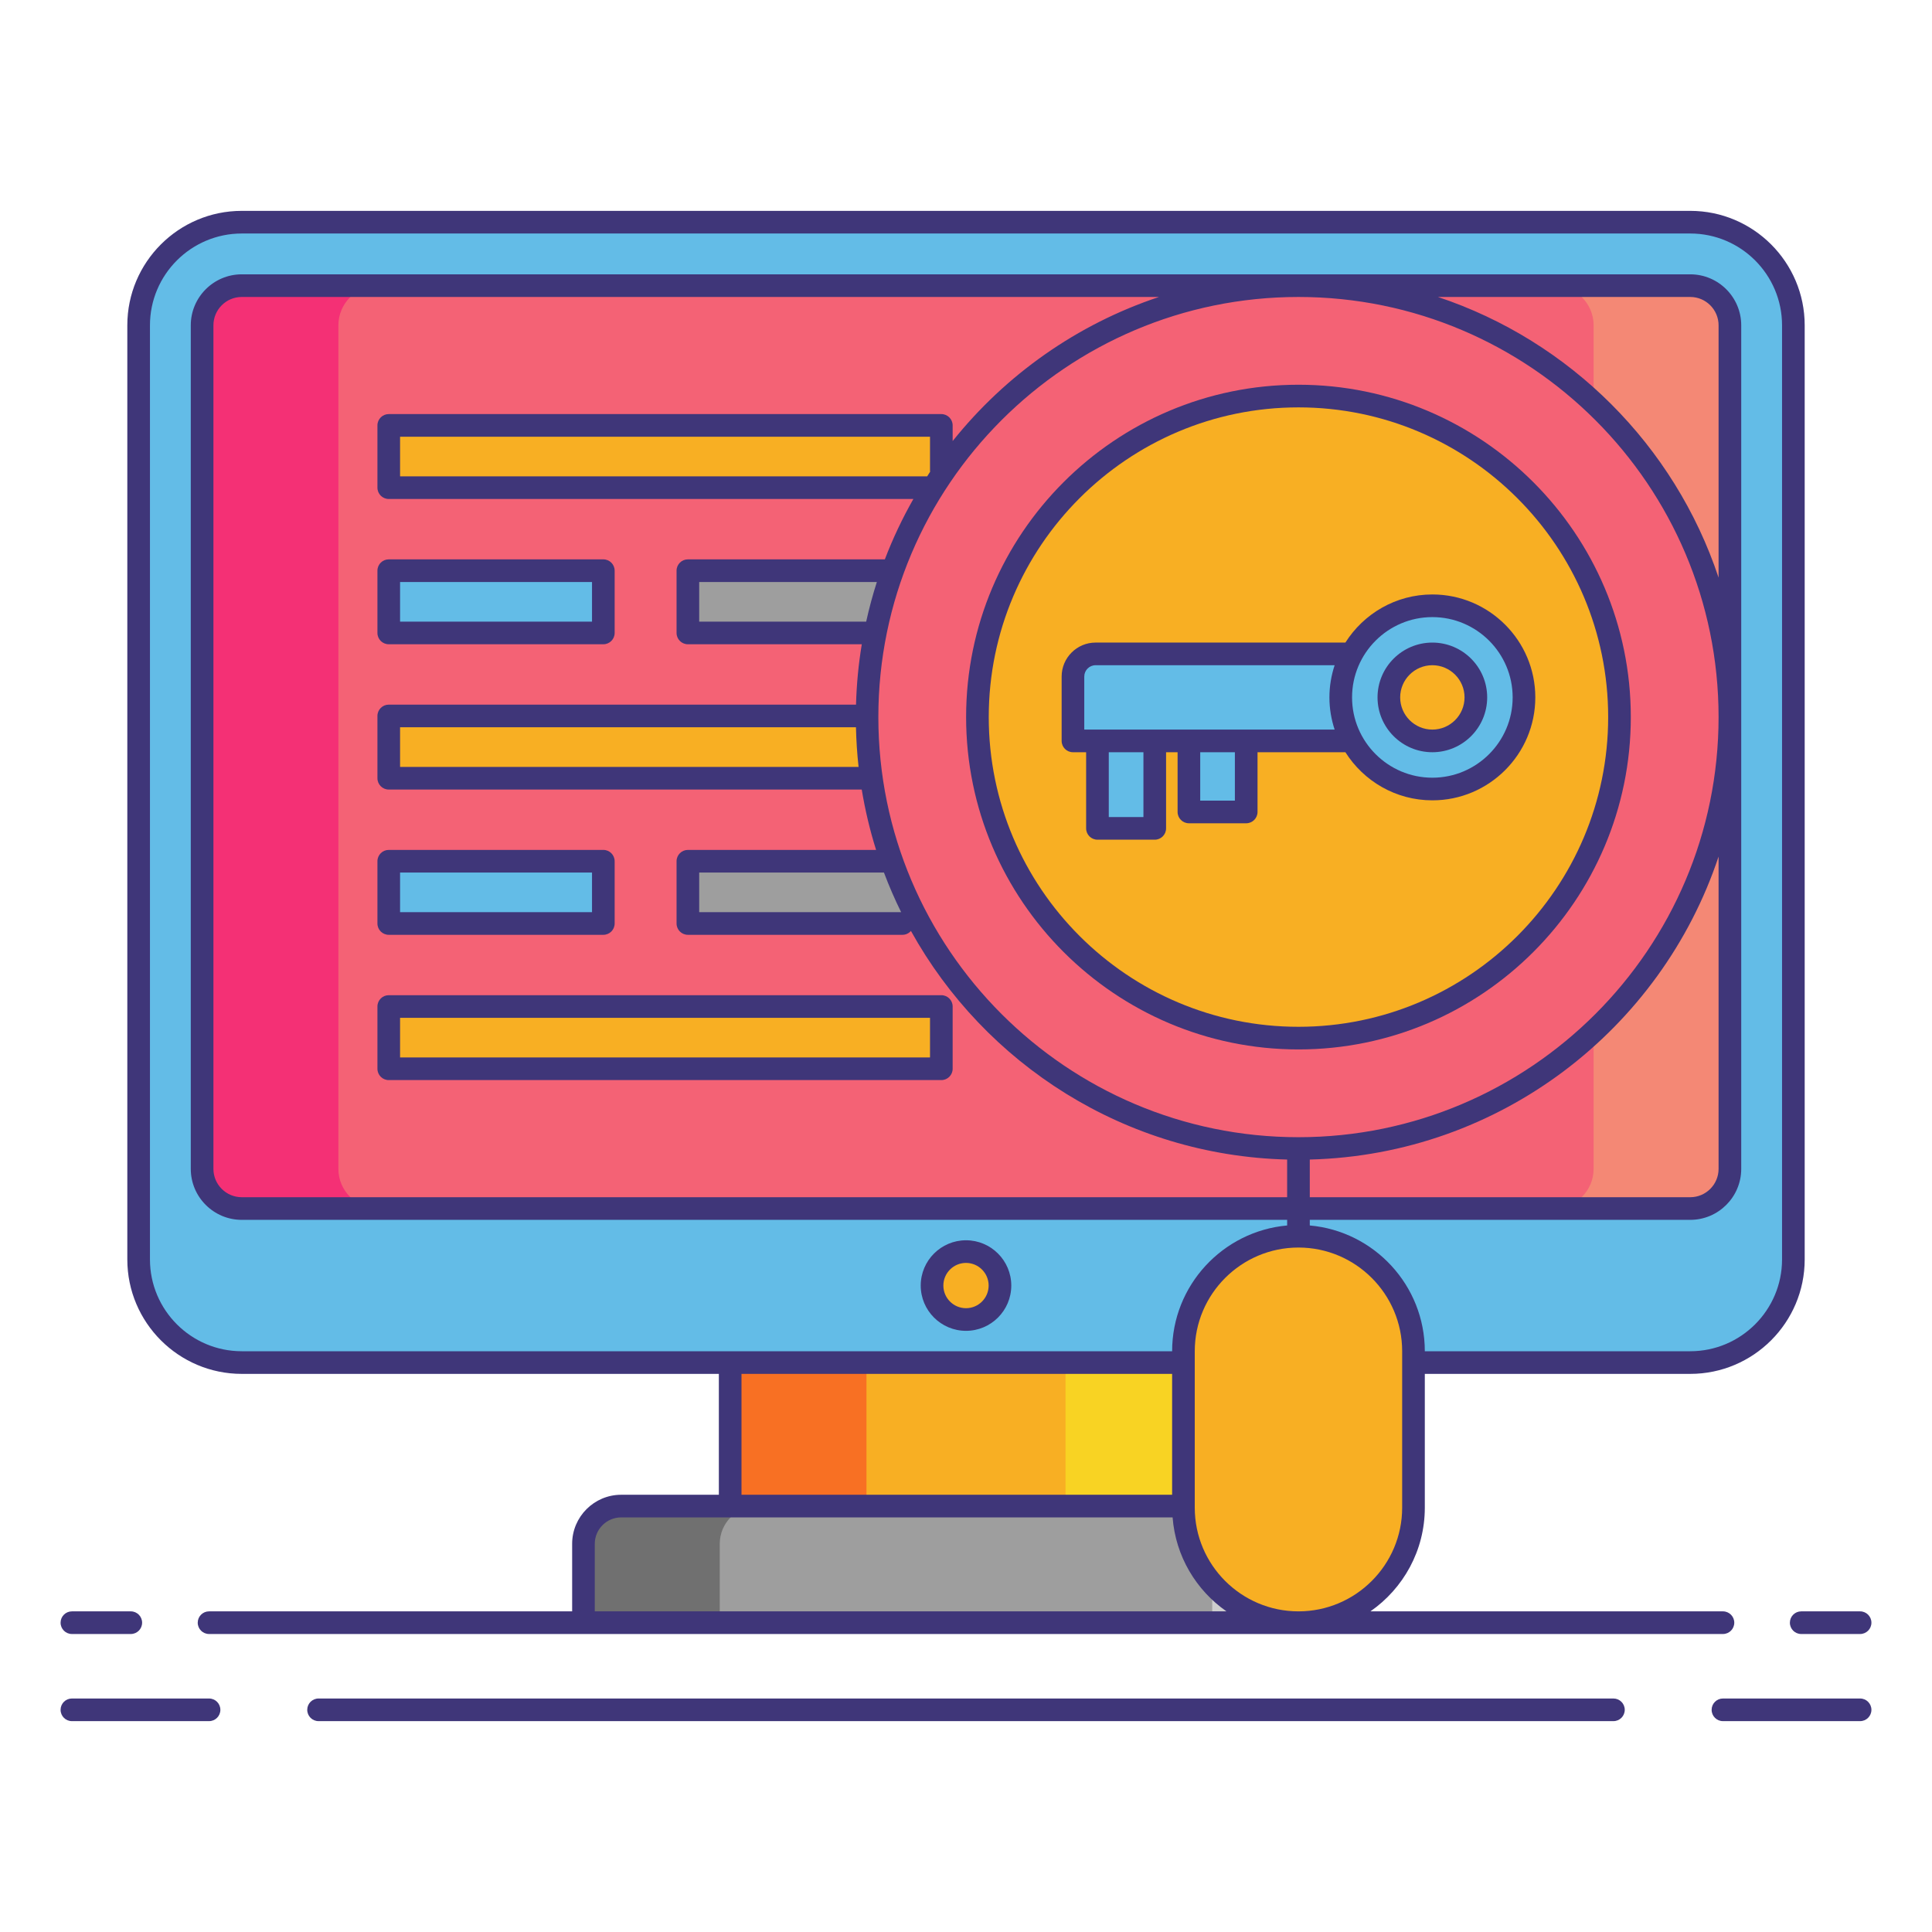 <svg width="210" height="210" viewBox="0 0 210 210" fill="none" xmlns="http://www.w3.org/2000/svg">
<path d="M26.279 148.104C20.098 148.104 15.069 143.076 15.069 136.895V35.36C15.069 29.178 20.098 24.15 26.279 24.15H183.722C189.903 24.15 194.932 29.178 194.932 35.36V136.895C194.932 143.076 189.903 148.104 183.722 148.104H26.279Z" fill="#63BCE7"/>
<path d="M188.033 127.051C188.033 129.422 186.093 131.362 183.721 131.362H26.279C23.907 131.362 21.967 129.422 21.967 127.051V35.36C21.967 32.988 23.907 31.048 26.279 31.048H183.722C186.094 31.048 188.034 32.988 188.034 35.36V127.051H188.033Z" fill="#F46275"/>
<path d="M42.255 46.239H102.318V53.007H42.255V46.239Z" fill="#F8AF23"/>
<path d="M98.096 68.798H74.771V62.03H98.096V68.798Z" fill="#9E9E9E"/>
<path d="M65.579 68.798H42.254V62.03H65.579V68.798Z" fill="#63BCE7"/>
<path d="M42.255 77.821H102.318V84.589H42.255V77.821Z" fill="#F8AF23"/>
<path d="M98.096 100.38H74.771V93.612H98.096V100.38Z" fill="#9E9E9E"/>
<path d="M65.579 100.38H42.254V93.612H65.579V100.38Z" fill="#63BCE7"/>
<path d="M42.255 109.403H102.318V116.171H42.255V109.403Z" fill="#F8AF23"/>
<path d="M36.781 127.051V35.36C36.781 32.988 38.721 31.048 41.093 31.048H26.279C23.907 31.048 21.967 32.988 21.967 35.36V127.052C21.967 129.423 23.907 131.363 26.279 131.363H41.093C38.721 131.362 36.781 129.422 36.781 127.051V127.051Z" fill="#F43075"/>
<path d="M173.219 127.051V35.36C173.219 32.988 171.279 31.048 168.907 31.048H183.721C186.093 31.048 188.033 32.988 188.033 35.36V127.052C188.033 129.423 186.093 131.363 183.721 131.363H168.907C171.279 131.362 173.219 129.422 173.219 127.051Z" fill="#F48875"/>
<path d="M79.367 148.104H130.633V163.704H79.367V148.104Z" fill="#F8AF23"/>
<path d="M79.367 148.104H94.181V163.704H79.367V148.104Z" fill="#F87023"/>
<path d="M115.82 148.104H130.634V163.704H115.82V148.104Z" fill="#F8D323"/>
<path d="M105 143.425C107.039 143.425 108.691 141.772 108.691 139.734C108.691 137.695 107.039 136.042 105 136.042C102.961 136.042 101.309 137.695 101.309 139.734C101.309 141.772 102.961 143.425 105 143.425Z" fill="#F8AF23"/>
<path d="M146.579 176.379H63.42V167.807C63.42 165.542 65.257 163.705 67.522 163.705H142.478C144.742 163.705 146.579 165.542 146.579 167.807V176.379Z" fill="#9E9E9E"/>
<path d="M82.335 163.705H67.522C65.257 163.705 63.42 165.542 63.42 167.807V176.379H78.234V167.807C78.234 165.541 80.071 163.705 82.335 163.705Z" fill="#707070"/>
<path d="M127.664 163.705H142.478C144.743 163.705 146.58 165.542 146.58 167.807V176.379H131.766V167.807C131.766 165.541 129.929 163.705 127.664 163.705Z" fill="#CECECE"/>
<path d="M141.137 124.839C167.037 124.839 188.033 103.843 188.033 77.944C188.033 52.044 167.037 31.048 141.137 31.048C115.238 31.048 94.242 52.044 94.242 77.944C94.242 103.843 115.238 124.839 141.137 124.839Z" fill="#F46275"/>
<path d="M141.137 112.838C160.409 112.838 176.032 97.215 176.032 77.944C176.032 58.672 160.409 43.049 141.137 43.049C121.866 43.049 106.243 58.672 106.243 77.944C106.243 97.215 121.866 112.838 141.137 112.838Z" fill="#F8AF23"/>
<path d="M141.137 176.379C134.232 176.379 128.635 170.781 128.635 163.876V146.874C128.635 139.969 134.233 134.372 141.137 134.372C148.043 134.372 153.64 139.97 153.64 146.874V163.876C153.641 170.781 148.043 176.379 141.137 176.379Z" fill="#F8AF23"/>
<path d="M149.181 80.533H116.625V73.537C116.625 72.178 117.727 71.076 119.086 71.076H149.181V80.533Z" fill="#63BCE7"/>
<path d="M165.649 75.804C165.649 81.305 161.19 85.763 155.69 85.763C150.19 85.763 145.732 81.305 145.732 75.804C145.732 70.304 150.19 65.846 155.69 65.846C161.19 65.847 165.649 70.305 165.649 75.804V75.804ZM155.691 71.076C153.079 71.076 150.963 73.193 150.963 75.804C150.963 78.415 153.08 80.533 155.691 80.533C158.303 80.533 160.419 78.415 160.419 75.804C160.419 73.193 158.302 71.076 155.691 71.076Z" fill="#63BCE7"/>
<path d="M119.289 80.533H125.517V90.041H119.289V80.533Z" fill="#63BCE7"/>
<path d="M129.229 80.533H135.457V88.255H129.229V80.533Z" fill="#63BCE7"/>
<path d="M26.279 149.335H78.136V162.474H67.522C64.582 162.474 62.19 164.866 62.19 167.806V175.148H22.723C22.043 175.148 21.492 175.699 21.492 176.379C21.492 177.059 22.043 177.609 22.723 177.609H63.42H146.579H187.277C187.957 177.609 188.508 177.059 188.508 176.379C188.508 175.699 187.957 175.148 187.277 175.148H148.96C152.527 172.665 154.871 168.541 154.871 163.876V149.335H183.722C190.582 149.335 196.162 143.754 196.162 136.895V35.36C196.162 28.5 190.582 22.92 183.722 22.92H26.279C19.419 22.92 13.839 28.5 13.839 35.36V136.895C13.839 143.754 19.419 149.335 26.279 149.335V149.335ZM80.597 149.335H127.404V162.474H80.597V149.335ZM64.65 175.148V167.806C64.65 166.223 65.938 164.935 67.522 164.935H79.366H127.457C127.782 169.162 130.019 172.855 133.313 175.148H64.65ZM152.409 163.876C152.409 170.092 147.353 175.148 141.137 175.148C134.922 175.148 129.865 170.092 129.865 163.876V146.874C129.865 140.658 134.922 135.602 141.137 135.602C147.353 135.602 152.409 140.658 152.409 146.874V163.876ZM16.3 35.36C16.3 29.857 20.776 25.381 26.279 25.381H183.722C189.225 25.381 193.701 29.857 193.701 35.36V136.895C193.701 142.397 189.225 146.874 183.722 146.874H154.871C154.871 139.716 149.366 133.828 142.368 133.203V132.593H183.722C186.778 132.593 189.264 130.107 189.264 127.051V35.36C189.264 32.304 186.778 29.818 183.722 29.818H26.279C23.223 29.818 20.737 32.304 20.737 35.36V127.051C20.737 130.107 23.223 132.593 26.279 132.593H139.908V133.203C132.91 133.828 127.405 139.717 127.405 146.874H79.368H26.279C20.776 146.874 16.3 142.397 16.3 136.895V35.36ZM186.802 62.782C182.022 48.425 170.657 37.059 156.299 32.279H183.721C185.42 32.279 186.802 33.661 186.802 35.36V62.782ZM186.802 77.944C186.802 103.123 166.317 123.609 141.137 123.609C115.958 123.609 95.473 103.123 95.473 77.944C95.473 52.764 115.958 32.279 141.137 32.279C166.317 32.279 186.802 52.763 186.802 77.944ZM93.04 79.052C93.073 80.504 93.165 81.941 93.324 83.359H43.486V79.052H93.04ZM94.15 67.567H76V63.261H95.31C94.858 64.669 94.473 66.106 94.15 67.567ZM97.949 99.15H76V94.843H96.082C96.636 96.315 97.26 97.751 97.949 99.15V99.15ZM101.103 51.272C100.992 51.438 100.888 51.609 100.779 51.776H43.486V47.47H101.088V51.166C101.088 51.203 101.099 51.236 101.103 51.272ZM103.549 47.941V46.239C103.549 45.559 102.998 45.009 102.318 45.009H42.255C41.575 45.009 41.025 45.559 41.025 46.239V53.007C41.025 53.687 41.575 54.237 42.255 54.237H99.281C98.089 56.333 97.049 58.524 96.179 60.8H74.77C74.09 60.8 73.539 61.35 73.539 62.03V68.798C73.539 69.478 74.09 70.028 74.77 70.028H93.673C93.317 72.172 93.107 74.363 93.046 76.591H42.255C41.575 76.591 41.025 77.141 41.025 77.821V84.589C41.025 85.269 41.575 85.82 42.255 85.82H93.667C94.038 88.062 94.557 90.255 95.228 92.382H74.77C74.09 92.382 73.539 92.932 73.539 93.612V100.38C73.539 101.06 74.09 101.61 74.77 101.61H98.095C98.463 101.61 98.789 101.446 99.015 101.189C107.039 115.672 122.313 125.593 139.906 126.038V130.132H26.279C24.58 130.132 23.198 128.75 23.198 127.051V35.36C23.198 33.661 24.58 32.279 26.279 32.279H125.976C117.06 35.246 109.298 40.752 103.549 47.941V47.941ZM142.368 126.038C163.071 125.514 180.558 111.861 186.802 93.105V127.051C186.802 128.75 185.42 130.132 183.721 130.132H142.368V126.038Z" fill="#3F3679"/>
<path d="M42.255 70.028H65.58C66.26 70.028 66.81 69.478 66.81 68.798V62.031C66.81 61.35 66.26 60.8 65.58 60.8H42.255C41.575 60.8 41.025 61.35 41.025 62.031V68.798C41.025 69.478 41.575 70.028 42.255 70.028V70.028ZM43.486 63.261H64.349V67.568H43.486V63.261Z" fill="#3F3679"/>
<path d="M42.255 101.61H65.58C66.26 101.61 66.81 101.06 66.81 100.38V93.612C66.81 92.932 66.26 92.382 65.58 92.382H42.255C41.575 92.382 41.025 92.932 41.025 93.612V100.38C41.025 101.06 41.575 101.61 42.255 101.61V101.61ZM43.486 94.843H64.349V99.15H43.486V94.843Z" fill="#3F3679"/>
<path d="M42.255 117.401H102.318C102.998 117.401 103.549 116.851 103.549 116.171V109.403C103.549 108.723 102.998 108.173 102.318 108.173H42.255C41.575 108.173 41.025 108.723 41.025 109.403V116.171C41.025 116.851 41.575 117.401 42.255 117.401V117.401ZM43.486 110.634H101.088V114.941H43.486V110.634Z" fill="#3F3679"/>
<path d="M105 144.656C107.714 144.656 109.922 142.448 109.922 139.734C109.922 137.019 107.714 134.812 105 134.812C102.286 134.812 100.078 137.019 100.078 139.734C100.078 142.448 102.286 144.656 105 144.656ZM105 137.273C106.357 137.273 107.461 138.377 107.461 139.734C107.461 141.091 106.357 142.195 105 142.195C103.643 142.195 102.539 141.091 102.539 139.734C102.539 138.377 103.643 137.273 105 137.273Z" fill="#3F3679"/>
<path d="M22.723 184.62H7.816C7.136 184.62 6.585 185.17 6.585 185.85C6.585 186.53 7.136 187.08 7.816 187.08H22.723C23.403 187.08 23.953 186.53 23.953 185.85C23.953 185.17 23.403 184.62 22.723 184.62Z" fill="#3F3679"/>
<path d="M202.184 184.62H187.277C186.597 184.62 186.047 185.17 186.047 185.85C186.047 186.53 186.597 187.08 187.277 187.08H202.184C202.864 187.08 203.415 186.53 203.415 185.85C203.415 185.17 202.864 184.62 202.184 184.62Z" fill="#3F3679"/>
<path d="M175.374 184.62H34.626C33.946 184.62 33.396 185.17 33.396 185.85C33.396 186.53 33.946 187.08 34.626 187.08H175.373C176.053 187.08 176.603 186.53 176.603 185.85C176.603 185.17 176.053 184.62 175.374 184.62Z" fill="#3F3679"/>
<path d="M7.816 177.609H14.217C14.897 177.609 15.447 177.059 15.447 176.379C15.447 175.699 14.897 175.148 14.217 175.148H7.816C7.136 175.148 6.585 175.699 6.585 176.379C6.585 177.059 7.136 177.609 7.816 177.609V177.609Z" fill="#3F3679"/>
<path d="M194.553 176.379C194.553 177.059 195.103 177.609 195.783 177.609H202.184C202.864 177.609 203.415 177.059 203.415 176.379C203.415 175.699 202.864 175.148 202.184 175.148H195.783C195.103 175.148 194.553 175.699 194.553 176.379Z" fill="#3F3679"/>
<path d="M141.137 114.069C161.057 114.069 177.262 97.863 177.262 77.944C177.262 58.025 161.057 41.819 141.137 41.819C121.217 41.819 105.012 58.024 105.012 77.944C105.012 97.862 121.218 114.069 141.137 114.069ZM141.137 44.28C159.699 44.28 174.801 59.381 174.801 77.944C174.801 96.507 159.699 111.608 141.137 111.608C122.575 111.608 107.473 96.506 107.473 77.944C107.473 59.382 122.575 44.28 141.137 44.28Z" fill="#3F3679"/>
<path d="M116.625 81.764H118.058V90.041C118.058 90.721 118.609 91.271 119.289 91.271H125.517C126.197 91.271 126.747 90.721 126.747 90.041V81.764H127.999V88.255C127.999 88.935 128.549 89.486 129.23 89.486H135.457C136.137 89.486 136.688 88.935 136.688 88.255V81.764H146.239C148.223 84.9 151.713 86.993 155.692 86.993C161.862 86.993 166.881 81.974 166.881 75.804C166.881 69.635 161.862 64.615 155.692 64.615C151.713 64.615 148.223 66.709 146.239 69.845H119.087C117.052 69.845 115.396 71.501 115.396 73.536V80.533C115.395 81.213 115.946 81.764 116.625 81.764V81.764ZM124.286 88.81H120.519V81.764H124.286V88.81ZM134.226 87.024H130.459V81.763H134.226V87.024ZM155.691 67.077C160.504 67.077 164.419 70.992 164.419 75.805C164.419 80.618 160.504 84.533 155.691 84.533C150.878 84.533 146.963 80.618 146.963 75.805C146.963 70.992 150.878 67.077 155.691 67.077V67.077ZM117.856 73.537C117.856 72.859 118.408 72.306 119.086 72.306H145.07C144.706 73.408 144.502 74.582 144.502 75.804C144.502 77.027 144.706 78.2 145.07 79.303H135.456H129.229H125.516H119.288H117.855V73.537H117.856Z" fill="#3F3679"/>
<path d="M155.691 81.764C158.977 81.764 161.65 79.09 161.65 75.804C161.65 72.519 158.977 69.846 155.691 69.846C152.405 69.846 149.732 72.519 149.732 75.804C149.732 79.09 152.405 81.764 155.691 81.764ZM155.691 72.306C157.62 72.306 159.189 73.876 159.189 75.804C159.189 77.734 157.62 79.303 155.691 79.303C153.762 79.303 152.193 77.734 152.193 75.804C152.193 73.876 153.762 72.306 155.691 72.306Z" fill="#3F3679"/>
</svg>
